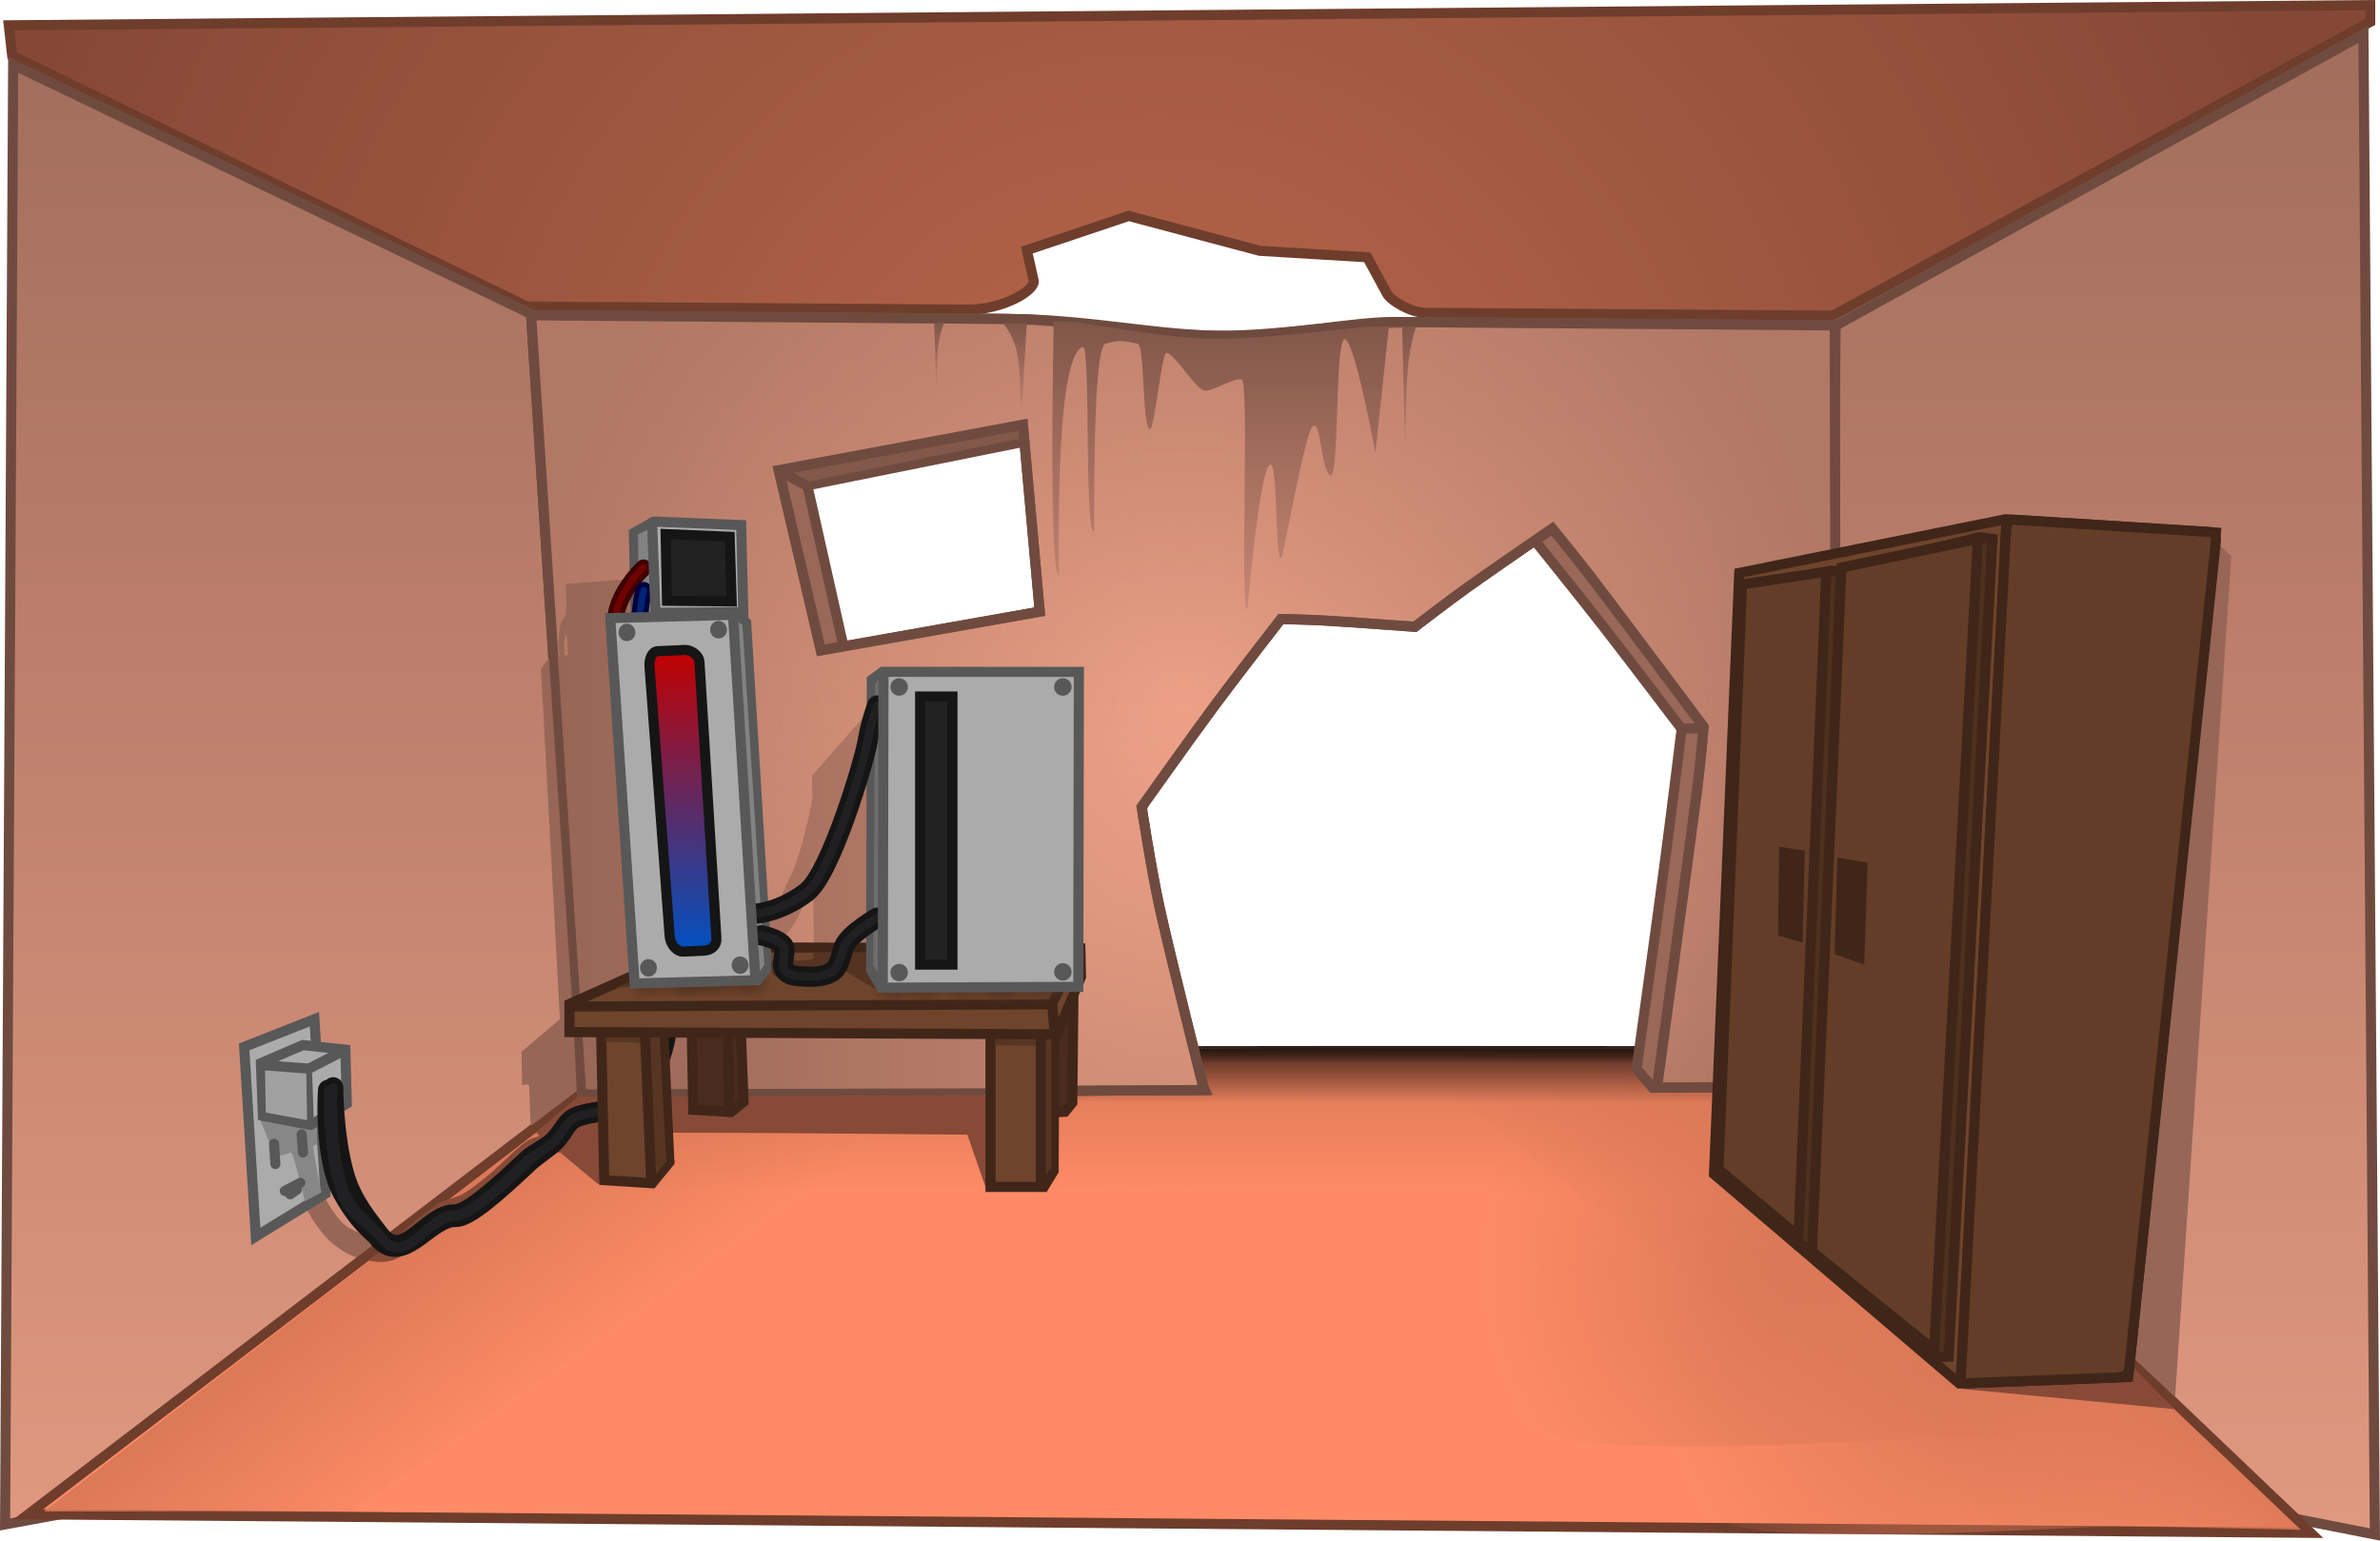 <svg version="1.1" xmlns="http://www.w3.org/2000/svg" xmlns:xlink="http://www.w3.org/1999/xlink" width="706.524" height="457.441" viewBox="0,0,706.524,457.441"><defs><radialGradient cx="230.1" cy="92.7" r="355.5" gradientUnits="userSpaceOnUse" id="color-1"><stop offset="0" stop-color="#ba674b"/><stop offset="1" stop-color="#864836"/></radialGradient><linearGradient x1="491.2" y1="-43.6" x2="491.2" y2="389.8" gradientUnits="userSpaceOnUse" id="color-2"><stop offset="0" stop-color="#a36e5d"/><stop offset="1" stop-color="#e09880"/></linearGradient><linearGradient x1="-9.8" y1="-43.6" x2="-9.8" y2="389.8" gradientUnits="userSpaceOnUse" id="color-3"><stop offset="0" stop-color="#a36e5d"/><stop offset="1" stop-color="#e09880"/></linearGradient><radialGradient cx="418.583" cy="313.436" r="93.833" gradientUnits="userSpaceOnUse" id="color-4"><stop offset="0" stop-color="#da7857"/><stop offset="1" stop-color="#da7857" stop-opacity="0"/></radialGradient><radialGradient cx="471.25" cy="339.603" r="93.833" gradientUnits="userSpaceOnUse" id="color-5"><stop offset="0" stop-color="#da7857"/><stop offset="1" stop-color="#da7857" stop-opacity="0"/></radialGradient><linearGradient x1="0.978" y1="306.942" x2="40.522" y2="359.158" gradientUnits="userSpaceOnUse" id="color-6"><stop offset="0" stop-color="#da7857"/><stop offset="1" stop-color="#da7857" stop-opacity="0"/></linearGradient><linearGradient x1="476.022" y1="306.942" x2="436.478" y2="359.158" gradientUnits="userSpaceOnUse" id="color-7"><stop offset="0" stop-color="#da7857"/><stop offset="1" stop-color="#da7857" stop-opacity="0"/></linearGradient><linearGradient x1="246.85" y1="250.479" x2="246.85" y2="291.8" gradientUnits="userSpaceOnUse" id="color-8"><stop offset="0" stop-color="#da7857"/><stop offset="1" stop-color="#da7857" stop-opacity="0"/></linearGradient><linearGradient x1="246.85" y1="250.479" x2="246.85" y2="264.8" gradientUnits="userSpaceOnUse" id="color-9"><stop offset="0" stop-color="#5b3225"/><stop offset="1" stop-color="#5b3225" stop-opacity="0"/></linearGradient><linearGradient x1="249.017" y1="247.757" x2="249.017" y2="252.967" gradientUnits="userSpaceOnUse" id="color-10"><stop offset="0" stop-color="#1e100c"/><stop offset="1" stop-color="#1e100c" stop-opacity="0"/></linearGradient><linearGradient x1="238.85" y1="30.8" x2="238.85" y2="261.8" gradientUnits="userSpaceOnUse" id="color-11"><stop offset="0" stop-color="#da947d"/><stop offset="1" stop-color="#ffad91"/></linearGradient><radialGradient cx="239.1" cy="146.3" r="193.75" gradientUnits="userSpaceOnUse" id="color-12"><stop offset="0" stop-color="#b17865" stop-opacity="0"/><stop offset="1" stop-color="#b17865"/></radialGradient><linearGradient x1="53.266" y1="184.719" x2="186.831" y2="184.719" gradientUnits="userSpaceOnUse" id="color-13"><stop offset="0" stop-color="#976656"/><stop offset="1" stop-color="#b97d69"/></linearGradient><radialGradient cx="92.164" cy="228.221" r="5.763" gradientUnits="userSpaceOnUse" id="color-14"><stop offset="0" stop-color="#543321"/><stop offset="1" stop-color="#543321" stop-opacity="0"/></radialGradient><radialGradient cx="95.804" cy="228.221" r="5.763" gradientUnits="userSpaceOnUse" id="color-15"><stop offset="0" stop-color="#543321"/><stop offset="1" stop-color="#543321" stop-opacity="0"/></radialGradient><radialGradient cx="78.573" cy="228.079" r="5.763" gradientUnits="userSpaceOnUse" id="color-16"><stop offset="0" stop-color="#543321"/><stop offset="1" stop-color="#543321" stop-opacity="0"/></radialGradient><radialGradient cx="82.213" cy="228.079" r="5.763" gradientUnits="userSpaceOnUse" id="color-17"><stop offset="0" stop-color="#543321"/><stop offset="1" stop-color="#543321" stop-opacity="0"/></radialGradient><radialGradient cx="87.673" cy="228.079" r="5.763" gradientUnits="userSpaceOnUse" id="color-18"><stop offset="0" stop-color="#543321"/><stop offset="1" stop-color="#543321" stop-opacity="0"/></radialGradient><radialGradient cx="91.313" cy="228.079" r="5.763" gradientUnits="userSpaceOnUse" id="color-19"><stop offset="0" stop-color="#543321"/><stop offset="1" stop-color="#543321" stop-opacity="0"/></radialGradient><radialGradient cx="185.307" cy="229.793" r="5.763" gradientUnits="userSpaceOnUse" id="color-20"><stop offset="0" stop-color="#543321"/><stop offset="1" stop-color="#543321" stop-opacity="0"/></radialGradient><radialGradient cx="188.947" cy="229.793" r="5.763" gradientUnits="userSpaceOnUse" id="color-21"><stop offset="0" stop-color="#543321"/><stop offset="1" stop-color="#543321" stop-opacity="0"/></radialGradient><radialGradient cx="194.406" cy="229.793" r="5.763" gradientUnits="userSpaceOnUse" id="color-22"><stop offset="0" stop-color="#543321"/><stop offset="1" stop-color="#543321" stop-opacity="0"/></radialGradient><radialGradient cx="198.046" cy="229.793" r="5.763" gradientUnits="userSpaceOnUse" id="color-23"><stop offset="0" stop-color="#543321"/><stop offset="1" stop-color="#543321" stop-opacity="0"/></radialGradient><radialGradient cx="151.716" cy="229.65" r="5.763" gradientUnits="userSpaceOnUse" id="color-24"><stop offset="0" stop-color="#543321"/><stop offset="1" stop-color="#543321" stop-opacity="0"/></radialGradient><radialGradient cx="155.356" cy="229.65" r="5.763" gradientUnits="userSpaceOnUse" id="color-25"><stop offset="0" stop-color="#543321"/><stop offset="1" stop-color="#543321" stop-opacity="0"/></radialGradient><radialGradient cx="160.815" cy="229.65" r="5.763" gradientUnits="userSpaceOnUse" id="color-26"><stop offset="0" stop-color="#543321"/><stop offset="1" stop-color="#543321" stop-opacity="0"/></radialGradient><radialGradient cx="164.455" cy="229.65" r="5.763" gradientUnits="userSpaceOnUse" id="color-27"><stop offset="0" stop-color="#543321"/><stop offset="1" stop-color="#543321" stop-opacity="0"/></radialGradient><radialGradient cx="171.735" cy="229.65" r="5.763" gradientUnits="userSpaceOnUse" id="color-28"><stop offset="0" stop-color="#543321"/><stop offset="1" stop-color="#543321" stop-opacity="0"/></radialGradient><radialGradient cx="175.375" cy="229.65" r="5.763" gradientUnits="userSpaceOnUse" id="color-29"><stop offset="0" stop-color="#543321"/><stop offset="1" stop-color="#543321" stop-opacity="0"/></radialGradient><radialGradient cx="180.835" cy="229.65" r="5.763" gradientUnits="userSpaceOnUse" id="color-30"><stop offset="0" stop-color="#543321"/><stop offset="1" stop-color="#543321" stop-opacity="0"/></radialGradient><radialGradient cx="184.475" cy="229.65" r="5.763" gradientUnits="userSpaceOnUse" id="color-31"><stop offset="0" stop-color="#543321"/><stop offset="1" stop-color="#543321" stop-opacity="0"/></radialGradient><radialGradient cx="98.592" cy="228.079" r="5.763" gradientUnits="userSpaceOnUse" id="color-32"><stop offset="0" stop-color="#543321"/><stop offset="1" stop-color="#543321" stop-opacity="0"/></radialGradient><radialGradient cx="102.232" cy="228.079" r="5.763" gradientUnits="userSpaceOnUse" id="color-33"><stop offset="0" stop-color="#543321"/><stop offset="1" stop-color="#543321" stop-opacity="0"/></radialGradient><radialGradient cx="107.692" cy="228.079" r="5.763" gradientUnits="userSpaceOnUse" id="color-34"><stop offset="0" stop-color="#543321"/><stop offset="1" stop-color="#543321" stop-opacity="0"/></radialGradient><radialGradient cx="111.332" cy="228.079" r="5.763" gradientUnits="userSpaceOnUse" id="color-35"><stop offset="0" stop-color="#543321"/><stop offset="1" stop-color="#543321" stop-opacity="0"/></radialGradient><linearGradient x1="250.044" y1="32.6" x2="250.044" y2="118.195" gradientUnits="userSpaceOnUse" id="color-36"><stop offset="0" stop-color="#805649"/><stop offset="1" stop-color="#c88672"/></linearGradient><linearGradient x1="306" y1="34.1" x2="306" y2="76.6" gradientUnits="userSpaceOnUse" id="color-37"><stop offset="0" stop-color="#805649"/><stop offset="1" stop-color="#c88672"/></linearGradient><linearGradient x1="189" y1="33.1" x2="189" y2="63.656" gradientUnits="userSpaceOnUse" id="color-38"><stop offset="0" stop-color="#805649"/><stop offset="1" stop-color="#c88672"/></linearGradient><linearGradient x1="166.5" y1="33.1" x2="166.5" y2="55.892" gradientUnits="userSpaceOnUse" id="color-39"><stop offset="0" stop-color="#805649"/><stop offset="1" stop-color="#c88672"/></linearGradient><linearGradient x1="90.426" y1="130.167" x2="90.426" y2="219.749" gradientUnits="userSpaceOnUse" id="color-40"><stop offset="0" stop-color="#c30000"/><stop offset="1" stop-color="#0051c2"/></linearGradient></defs><g transform="translate(112.31,62.813)"><g data-paper-data="{&quot;isPaintingLayer&quot;:true}" fill-rule="nonzero" stroke-linejoin="miter" stroke-miterlimit="10" stroke-dasharray="" stroke-dashoffset="0" style="mix-blend-mode: normal"><path d="M-108.7,-46.3l-1,-9l701,-6v5l-159.486,87.212c0,0 -103.938,-0.724 -120.828,-0.842c-4.481,-0.031 -10.407,-3.565 -11.6,-5.764c-1.636,-3.015 -5.817,-10.723 -5.817,-10.723l-31.9,-1.926l-38.915,-10.35l-30.248,10.15c0,0 1.354,6.036 2.025,9.024c0.662,2.95 -9.319,8.712 -19.514,8.641c-25.165,-0.175 -130.922,-0.913 -130.922,-0.913z" fill="url(#color-1)" stroke="#6f3d2c" stroke-width="3" stroke-linecap="butt"/><path d="M390.2,352.8l42.5,-319l156.6,-86.4l3.4,445.4z" data-paper-data="{&quot;index&quot;:null}" fill="url(#color-2)" stroke="#6f4b3f" stroke-width="3" stroke-linecap="butt"/><path d="M-110.8,389.8l2.4,-433.4l155.6,74.9l44,321.5z" fill="url(#color-3)" stroke="#6f4b3f" stroke-width="3" stroke-linecap="butt"/><path d="M-4.9,310.65c0,0 -2.385,0.631 -7.87,-3.604c-5.111,-3.946 -8.38,-10.646 -8.38,-10.646l5.5,-3.25c0,0 3.227,6.415 7.048,8.726c4.899,2.477 9.202,3.524 9.202,3.524z" fill="#976656" stroke="none" stroke-width="0" stroke-linecap="butt"/><g><path d="M-36.37,304.306l-3.458,-56.287l20.856,-8.214l3.277,51.814z" fill="#ababab" stroke="#585859" stroke-width="3" stroke-linecap="butt"/><path d="M-30.65,280.525l-5,-12.25l17.5,-7v15c0,0 0.646,0.498 -1.133,1.18c-0.375,0.144 2.377,13.776 2.377,13.776l-4.92,2.634c0,0 -3.39,-14.769 -4.171,-14.47c-2.57,0.985 -4.653,1.129 -4.653,1.129z" fill="#878788" stroke="none" stroke-width="0" stroke-linecap="butt"/><g fill="none" stroke="#585859" stroke-width="3" stroke-linecap="round"><path d="M-30.561,282.79l-0.4,-6"/><path d="M-22.361,279.39l-0.4,-5.4"/><g><path d="M-27.761,290.79l4.6,-2.4"/><path d="M-26.161,291.79l2,-1.4"/></g></g><path d="M-34.256,268.507l-0.599,-15.654l12.434,-5.369l12.63,1.362l0.434,15.994l-10.751,6.362z" fill="#ababab" stroke="#585859" stroke-width="3" stroke-linecap="butt"/><path d="M-20.618,270.804l-0.572,-16.01l10.273,-5.316" fill="none" stroke="#585859" stroke-width="3" stroke-linecap="round"/><path d="M-33.4,267.525l-0.25,-13.25l12.25,1.25l0.25,14.25z" fill="#a1a1a1" stroke="none" stroke-width="0" stroke-linecap="butt"/><path d="M-34.004,253.456l13.021,0.994" fill="none" stroke="#585859" stroke-width="3" stroke-linecap="round"/></g><path d="M-103.9,386.8l167,-127.5c0,0 95.684,-7.717 181.792,-9.091c53.313,-0.85 101.414,0.931 125.507,0.833c27.659,-0.112 62.201,6.758 62.201,6.758l141,134.5z" fill="#ff8b66" stroke="#6f3d2c" stroke-width="3" stroke-linecap="butt"/><path d="M324.75,313.436c0,-28.792 16.102,-49.41 30.414,-62.05c3.928,-3.469 35.252,2.383 35.252,2.383l74.36,61.563l49.832,45.724c0,0 -85.174,5.546 -123.359,5.546c-51.823,0 -66.5,-1.344 -66.5,-53.167z" fill="url(#color-4)" stroke="none" stroke-width="0" stroke-linecap="butt"/><path d="M377.417,339.603c0,-51.823 52.167,-77.167 52.167,-77.167l87.86,79.063l49.832,45.724c0,0 -85.174,5.546 -123.359,5.546c-51.823,0 -66.5,-1.344 -66.5,-53.167z" fill="url(#color-5)" stroke="none" stroke-width="0" stroke-linecap="butt"/><path d="M-8.184,386.131l-91.043,-0.217l158.412,-121.946l93.543,10.217z" fill="url(#color-6)" stroke="none" stroke-width="0" stroke-linecap="butt"/><path d="M316.772,260.685l116.043,-0.717l137.912,131.446l-88.543,-1.783z" data-paper-data="{&quot;index&quot;:null}" fill="url(#color-7)" stroke="none" stroke-width="0" stroke-linecap="butt"/><path d="M28.1,289.3l35,-29.5c0,0 95.684,-7.717 181.792,-9.091c53.313,-0.85 101.414,0.931 125.507,0.833c27.659,-0.112 62.201,6.758 62.201,6.758l33,33.5z" fill="url(#color-8)" stroke="#6f3d2c" stroke-width="0" stroke-linecap="butt"/><path d="M64.6,263.434l-1.5,-9.724c0,0 94.684,-4.675 180.792,-5.151c53.313,-0.295 105.748,-0.011 129.841,-0.045c27.659,-0.039 54.867,4.675 54.867,4.675l10,12.111z" fill="url(#color-9)" stroke="#6f3d2c" stroke-width="0" stroke-linecap="butt"/><path d="M79.933,252.504l-3.833,-4.08c0,0 81.684,-0.449 167.792,-0.619c53.313,-0.105 105.748,-0.004 129.841,-0.016c27.659,-0.014 48.201,5.178 48.201,5.178z" fill="url(#color-10)" stroke="#6f3d2c" stroke-width="0" stroke-linecap="butt"/><path d="M60.6,261.8l-15,-231c0,0 89.294,0.692 143.386,1.112c15.745,0.122 37.107,4.784 60.016,4.961c19.637,0.152 40.278,-4.184 60.989,-4.023c63.317,0.491 122.61,0.95 122.61,0.95l-2,226l-52.351,0.287l-4.734,-5.493c0,0 6.042,-43.683 8.465,-61.959c1.923,-14.504 4.923,-39.02 4.923,-39.02c0,0 -15.805,-20.845 -23.361,-30.539c-6.977,-8.95 -20.377,-25.569 -20.377,-25.569c0,0 -20.827,4.933 -27.13,9.553c-5.217,3.824 -18.892,7.504 -25.381,7.129c-6.76,-0.391 -22.452,6.803 -22.452,6.803c0,0 -18.054,10.006 -24.362,18.518c-7.321,9.88 -16.978,37.273 -16.978,37.273c0,0 -3.767,21.856 -1.278,33.167c3.391,15.413 19.767,50.874 19.767,50.874zM138.35,130.3l58,-11.5l-3.714,-50.643l-65.286,13.143z" fill="#9a6858" stroke="#6f4b3f" stroke-width="3" stroke-linecap="butt"/><path d="M126.493,80.425l-6.429,-3.571l70.714,-12.714l1.286,3z" fill="#81584a" stroke="none" stroke-width="0" stroke-linecap="butt"/><path d="M60.35,261.8l-15,-231c0,0 74.876,0.58 140.14,1.086c22.233,0.172 43.85,5.836 60.512,5.965c19.315,0.15 41.72,-5.157 67.011,-4.961c57.665,0.447 119.337,0.91 119.337,0.91l0.5,226l-53.251,0.287c0,0 9.577,-70.334 11.925,-88.482c1.014,-7.84 1.929,-18.59 1.929,-18.59c0,0 -24.265,-32.464 -32.527,-43.293c-4.961,-6.504 -12.412,-15.614 -12.412,-15.614c0,0 -18.005,12.348 -25.35,17.604c-5.957,4.263 -15.434,11.581 -15.434,11.581c0,0 -19.512,-1.436 -26.857,-1.861c-4.805,-0.278 -12.924,-0.439 -12.924,-0.439c0,0 -13.323,17.131 -19.892,25.996c-7.16,9.663 -21.448,29.796 -21.448,29.796c0,0 2.82,18.499 5.338,29.946c3.385,15.385 13.151,54.095 13.151,54.095zM131.35,130.3l65,-11.5l-5,-55.5l-72.5,13.5z" fill="url(#color-11)" stroke="#6f4b3f" stroke-width="3" stroke-linecap="butt"/><path d="M60.35,261.8l-15,-231c0,0 70.793,0.549 141.64,1.098c25.036,0.194 43.079,4.888 65.007,5.058c16.322,0.127 37.918,-4.26 49.501,-4.171c50.873,0.394 130.851,1.014 130.851,1.014l0.5,226l-53.251,0.287c0,0 9.577,-70.334 11.925,-88.482c1.014,-7.84 1.929,-18.59 1.929,-18.59c0,0 -24.265,-32.464 -32.527,-43.293c-4.961,-6.504 -12.412,-15.614 -12.412,-15.614c0,0 -18.005,12.348 -25.35,17.604c-5.957,4.263 -15.434,11.581 -15.434,11.581c0,0 -19.512,-1.436 -26.857,-1.861c-4.805,-0.278 -12.924,-0.439 -12.924,-0.439c0,0 -13.323,17.131 -19.892,25.996c-7.16,9.663 -21.448,29.796 -21.448,29.796c0,0 2.82,18.499 5.338,29.946c3.385,15.385 13.151,54.095 13.151,54.095zM131.35,130.3l65,-11.5l-5,-55.5l-72.5,13.5z" fill="url(#color-12)" stroke="#6f4b3f" stroke-width="3" stroke-linecap="butt"/><path d="M119.45,77.35l7.25,3.75" fill="none" stroke="#6f4b3f" stroke-width="3" stroke-linecap="round"/><path d="M387.12,153.56l5.8,-0.2" fill="none" stroke="#6f4b3f" stroke-width="3" stroke-linecap="round"/><path d="M65.164,288.712c0,0 -7.81,-6.532 -11.117,-9.298c-0.073,-0.061 -3.212,-0.167 -5.867,1.704c-4.951,3.489 -11.931,10.756 -20.363,16.208c-2.594,1.677 -6.143,1.861 -8.528,3.486c-9.366,6.381 -10.653,8.382 -10.843,8.223c-0.078,-0.065 -2.362,2.081 -5.433,2.657c-2.378,0.446 -5.728,-0.15 -5.728,-0.15c0,0 4.149,-3.606 5.693,-4.959c3.575,-3.133 8.025,-7.395 14.461,-11.784c2.452,-1.672 5.77,-1.862 8.335,-3.515c7.623,-4.913 13.159,-11.355 17.321,-14.6c2.386,-1.861 4.996,-2.081 4.803,-2.243c-0.933,-0.781 -1.068,-1.061 -1.068,-1.061l12.5,-10.5l122.508,-0.583l-1.134,28.66l-5.847,-16.867c0,0 -99.908,-0.99 -99.016,-0.393c4.432,2.963 12.489,8.35 12.489,8.35z" fill="#874a37" stroke="none" stroke-width="0" stroke-linecap="butt"/><g fill="none" stroke="#151516" stroke-width="6" stroke-linecap="round"><path d="M93.1,224.025c0,0 -2.829,19.028 -9.378,31.181c-3.21,5.956 -9.913,10.561 -12.33,11.059c-6.332,1.303 -12.342,1.44 -14.634,3.948c-1.789,1.958 -2.597,3.848 -4.884,6.047c-1.799,1.729 -5.652,3.495 -7.505,5.237c-8.985,8.448 -17.811,16.419 -21.75,16.274c-7.872,-0.29 -15.213,15.721 -22.518,5.874c-2.673,-3.604 -7.917,-9.547 -10.226,-17.682c-3.341,-11.77 -3.275,-25.939 -3.275,-25.939"/><path d="M93.1,224.025c0,0 -2.829,19.028 -9.378,31.181c-3.21,5.956 -9.913,10.561 -12.33,11.059c-6.332,1.303 -12.342,1.44 -14.634,3.948c-1.789,1.958 -2.347,3.848 -4.634,6.047c-1.799,1.729 -5.652,4.245 -7.505,5.987c-8.985,8.448 -17.811,16.419 -21.75,16.274c-7.872,-0.29 -15.963,15.471 -23.268,5.624c-0.186,-0.251 -2.869,-2.441 -5.321,-5.488c-2.823,-3.508 -5.504,-8.069 -6.406,-10.766c-4.027,-12.044 -2.774,-27.117 -2.774,-27.117"/></g><g fill="none" stroke="#202022" stroke-width="2.5" stroke-linecap="round"><path d="M93.1,224.025c0,0 -2.829,19.028 -9.378,31.181c-3.21,5.956 -9.913,10.561 -12.33,11.059c-6.332,1.303 -12.342,1.44 -14.634,3.948c-1.789,1.958 -2.597,3.848 -4.884,6.047c-1.799,1.729 -5.652,3.495 -7.505,5.237c-8.985,8.448 -17.811,16.419 -21.75,16.274c-7.872,-0.29 -14.463,16.221 -21.768,6.374c-2.283,-3.077 -8.957,-7.378 -11.147,-14.278c-4.086,-12.877 -3.104,-29.842 -3.104,-29.842"/><path d="M93.1,224.025c0,0 -2.829,19.028 -9.378,31.181c-3.21,5.956 -9.913,10.561 -12.33,11.059c-6.332,1.303 -12.342,1.44 -14.634,3.948c-1.789,1.958 -2.347,3.848 -4.634,6.047c-1.799,1.729 -5.652,4.245 -7.505,5.987c-8.985,8.448 -17.811,16.419 -21.75,16.274c-7.872,-0.29 -14.963,15.971 -22.268,6.124c-2.145,-2.891 -9.299,-6.352 -11.563,-12.723c-4.64,-13.061 -3.938,-31.147 -3.938,-31.147"/></g><path d="M61.664,260.633l-8.399,-128.646l3.08,-0.307l-0.437,-6.521c0,0 -0.677,1.086 -0.722,2.651c-0.054,1.888 0.176,4.398 -0.019,5.547c-0.276,1.632 -1.369,-0.635 -1.416,-1.406c-0.047,-0.765 -0.321,-2.414 -0.272,-4.473c0.034,-1.436 0.311,-3.072 0.571,-4.747c0.169,-1.092 1.485,-2.201 1.59,-3.282c0.455,-4.696 -0.089,-8.867 -0.089,-8.867l22.816,-1.778l1.302,17.018l5.499,100.284l44.243,-0.589c0,0 -0.266,-16.954 -0.442,-32.619c-0.009,-0.767 -0.653,8.692 -3.806,15.413c-0.467,0.996 -2.663,5.667 -5.518,7.523c-3.979,2.586 -9.004,2.296 -10.331,1.953c-3.055,-0.791 0.065,-2.943 0.054,-3.894c-0.002,-0.188 3.947,-1.219 7.185,-5.074c2.497,-2.972 4.266,-8.636 5.36,-10.608c3.733,-6.732 6.928,-23.514 6.924,-23.815c-0.038,-3.367 -0.078,-6.908 -0.078,-6.908l17.033,-19.406l41.038,-0.45l-1.167,112.667z" fill="url(#color-13)" stroke="none" stroke-width="0" stroke-linecap="butt"/><path d="M45.25,271.475c0,0 -0.346,-7.611 -0.483,-11.822c-0.032,-0.995 -2.087,-0.104 -2.087,-0.104l-0.18,-10.074l11.406,-9.682l-5.628,-104.138l2.362,-2.947l7.027,103.767l1.25,24.667z" fill="#976656" stroke="none" stroke-width="0" stroke-linecap="butt"/><path d="M88.1,228.275c0,0 -1.501,13.195 -2.641,18.415c-1.011,4.625 -3.859,11.335 -3.859,11.335" fill="none" stroke="#151516" stroke-width="5" stroke-linecap="round"/><g><path d="M191.567,267.933l0.5,-41.155h14.333l-0.389,37.822l-2.175,2.685z" fill="#492c1d" stroke="#3f2619" stroke-width="3" stroke-linecap="butt"/><path d="M93.498,266.712l-0.5,-25.833l14.5,-0.333l0.923,23.79l-3.756,3.043z" fill="#492c1d" stroke="#3f2619" stroke-width="3" stroke-linecap="butt"/><path d="M67.067,287.6l-1,-47.667l18.333,-1l2,43.333l-5.118,6.239z" fill="#6f442c" stroke="#3f2619" stroke-width="3" stroke-linecap="butt"/><path d="M181.733,289.6v-54.333h19l-0.281,49.588l-2.885,4.745z" fill="#6f442c" stroke="#3f2619" stroke-width="3" stroke-linecap="butt"/><path d="M197.331,287.045v-39.333l-14.167,-0.167l-0.13,-3.882l14.296,-0.618h2.5v40.833z" fill="#583523" stroke="none" stroke-width="0" stroke-linecap="butt"/><path d="M81.498,286.879c0,0 -2.004,-32.807 -2.402,-39.339c-0.071,-1.155 -11.525,-0.968 -11.525,-0.968l-0.361,-4.463l11.622,1.103l4.5,-1l2.167,39.833z" fill="#583523" stroke="none" stroke-width="0" stroke-linecap="butt"/><path d="M56.733,235.283l37.667,-16.833l114,0.333l0.198,8.459l-7.198,17.041l-144.668,-0.66z" fill="#6f442c" stroke="#3f2619" stroke-width="3" stroke-linecap="butt"/><path d="M57.733,236.033l142.333,-0.667l0.667,8.333" fill="none" stroke="#3f2619" stroke-width="3" stroke-linecap="round"/><path d="M207.733,219.7l-8,16" fill="none" stroke="#3f2619" stroke-width="3" stroke-linecap="round"/><path d="M81.013,287.9l-1.833,-43.333" fill="none" stroke="#3f2619" stroke-width="3" stroke-linecap="round"/><path d="M196.68,244.233v44" fill="none" stroke="#3f2619" stroke-width="3" stroke-linecap="round"/><path d="M103.831,244.545l0.333,20.667" fill="none" stroke="#3f2619" stroke-width="3" stroke-linecap="round"/></g><g stroke="none" stroke-width="0" stroke-linecap="butt"><path d="M86.401,228.221c0,-1.098 11.526,-2.084 11.526,0c0,3.183 -2.58,5.763 -5.763,5.763c-3.183,0 -5.763,-2.58 -5.763,-5.763z" fill="url(#color-14)"/><path d="M90.04,228.221c0,-1.098 11.526,-2.084 11.526,0c0,3.183 -2.58,5.763 -5.763,5.763c-3.183,0 -5.763,-2.58 -5.763,-5.763z" fill="url(#color-15)"/></g><g stroke="none" stroke-width="0" stroke-linecap="butt"><g><path d="M72.81,228.079c0,-1.098 11.526,-2.084 11.526,0c0,3.183 -2.58,5.763 -5.763,5.763c-3.183,0 -5.763,-2.58 -5.763,-5.763z" fill="url(#color-16)"/><path d="M76.45,228.079c0,-1.098 11.526,-2.084 11.526,0c0,3.183 -2.58,5.763 -5.763,5.763c-3.183,0 -5.763,-2.58 -5.763,-5.763z" fill="url(#color-17)"/></g><g><path d="M81.909,228.079c0,-1.098 11.526,-2.084 11.526,0c0,3.183 -2.58,5.763 -5.763,5.763c-3.183,0 -5.763,-2.58 -5.763,-5.763z" fill="url(#color-18)"/><path d="M85.549,228.079c0,-1.098 11.526,-2.084 11.526,0c0,3.183 -2.58,5.763 -5.763,5.763c-3.183,0 -5.763,-2.58 -5.763,-5.763z" fill="url(#color-19)"/></g></g><g stroke="none" stroke-width="0" stroke-linecap="butt"><g><path d="M179.543,229.793c0,-1.098 11.526,-2.084 11.526,0c0,3.183 -2.58,5.763 -5.763,5.763c-3.183,0 -5.763,-2.58 -5.763,-5.763z" fill="url(#color-20)"/><path d="M183.183,229.793c0,-1.098 11.526,-2.084 11.526,0c0,3.183 -2.58,5.763 -5.763,5.763c-3.183,0 -5.763,-2.58 -5.763,-5.763z" fill="url(#color-21)"/></g><g><path d="M188.643,229.793c0,-1.098 11.526,-2.084 11.526,0c0,3.183 -2.58,5.763 -5.763,5.763c-3.183,0 -5.763,-2.58 -5.763,-5.763z" fill="url(#color-22)"/><path d="M192.283,229.793c0,-1.098 11.526,-2.084 11.526,0c0,3.183 -2.58,5.763 -5.763,5.763c-3.183,0 -5.763,-2.58 -5.763,-5.763z" fill="url(#color-23)"/></g></g><g stroke="none" stroke-width="0" stroke-linecap="butt"><g><g><path d="M145.952,229.65c0,-1.098 11.526,-2.084 11.526,0c0,3.183 -2.58,5.763 -5.763,5.763c-3.183,0 -5.763,-2.58 -5.763,-5.763z" fill="url(#color-24)"/><path d="M149.592,229.65c0,-1.098 11.526,-2.084 11.526,0c0,3.183 -2.58,5.763 -5.763,5.763c-3.183,0 -5.763,-2.58 -5.763,-5.763z" fill="url(#color-25)"/></g><g><path d="M155.052,229.65c0,-1.098 11.526,-2.084 11.526,0c0,3.183 -2.58,5.763 -5.763,5.763c-3.183,0 -5.763,-2.58 -5.763,-5.763z" fill="url(#color-26)"/><path d="M158.692,229.65c0,-1.098 11.526,-2.084 11.526,0c0,3.183 -2.58,5.763 -5.763,5.763c-3.183,0 -5.763,-2.58 -5.763,-5.763z" fill="url(#color-27)"/></g></g><g><g><path d="M165.972,229.65c0,-1.098 11.526,-2.084 11.526,0c0,3.183 -2.58,5.763 -5.763,5.763c-3.183,0 -5.763,-2.58 -5.763,-5.763z" fill="url(#color-28)"/><path d="M169.612,229.65c0,-1.098 11.526,-2.084 11.526,0c0,3.183 -2.58,5.763 -5.763,5.763c-3.183,0 -5.763,-2.58 -5.763,-5.763z" fill="url(#color-29)"/></g><g><path d="M175.072,229.65c0,-1.098 11.526,-2.084 11.526,0c0,3.183 -2.58,5.763 -5.763,5.763c-3.183,0 -5.763,-2.58 -5.763,-5.763z" fill="url(#color-30)"/><path d="M178.712,229.65c0,-1.098 11.526,-2.084 11.526,0c0,3.183 -2.58,5.763 -5.763,5.763c-3.183,0 -5.763,-2.58 -5.763,-5.763z" fill="url(#color-31)"/></g></g></g><g stroke="none" stroke-width="0" stroke-linecap="butt"><path d="M92.829,228.079c0,-1.098 11.526,-2.084 11.526,0c0,3.183 -2.58,5.763 -5.763,5.763c-3.183,0 -5.763,-2.58 -5.763,-5.763z" fill="url(#color-32)"/><path d="M96.469,228.079c0,-1.098 11.526,-2.084 11.526,0c0,3.183 -2.58,5.763 -5.763,5.763c-3.183,0 -5.763,-2.58 -5.763,-5.763z" fill="url(#color-33)"/></g><g stroke="none" stroke-width="0" stroke-linecap="butt"><path d="M101.929,228.079c0,-1.098 11.526,-2.084 11.526,0c0,3.183 -2.58,5.763 -5.763,5.763c-3.183,0 -5.763,-2.58 -5.763,-5.763z" fill="url(#color-34)"/><path d="M105.569,228.079c0,-1.098 11.526,-2.084 11.526,0c0,3.183 -2.58,5.763 -5.763,5.763c-3.183,0 -5.763,-2.58 -5.763,-5.763z" fill="url(#color-35)"/></g><path d="M82.095,119.137l-5.694,0.893l-0.538,-24.646l6.023,-3.328l25.83,1.042l0.625,25.83z" fill="#ababab" stroke="#585859" stroke-width="3" stroke-linecap="butt"/><path d="M77.303,119.762l-0.208,-23.956l3.958,-1.875l1.666,24.997z" fill="#828282" stroke="none" stroke-width="0" stroke-linecap="butt"/><g fill="none" stroke-linecap="round"><path d="M70.717,131.3c0,0 -1.084,-8.846 0.295,-13.53c1.952,-6.628 7.705,-11.97 7.705,-11.97" stroke="#3e0000" stroke-width="5"/><path d="M70.883,131.3c0,0 -1.251,-9.013 0.129,-13.697c1.952,-6.628 7.705,-11.97 7.705,-11.97" stroke="#700000" stroke-width="2"/><path d="M81.813,139.233c0,0 -3.266,-7.789 -3.948,-12.579c-0.966,-6.777 0.909,-14.178 0.909,-14.178" stroke="#04003d" stroke-width="5"/><path d="M81.813,139.233c0,0 -3.266,-7.789 -3.948,-12.579c-0.966,-6.777 0.909,-14.178 0.909,-14.178" stroke="#002574" stroke-width="2"/></g><path d="M82.303,119.554l-1.042,-27.289" fill="none" stroke="#585859" stroke-width="3" stroke-linecap="round"/><path d="M70.592,230.458l15.25,-6.75c0,0 27.425,-3.967 28.904,-2.981c1.222,0.814 -20.654,8.481 -20.654,8.481z" fill="#543321" stroke="none" stroke-width="0" stroke-linecap="butt"/><path d="M76.092,229.208l-7.25,-108.5l37.75,-1l2.594,2.347l6.209,102.581l-2.802,3.572z" fill="#ababab" stroke="#585859" stroke-width="3" stroke-linecap="butt"/><path d="M112.592,226.458l-7,-105.25l2.5,1.5l6.5,101z" fill="#828282" stroke="none" stroke-width="0" stroke-linecap="butt"/><path d="M148.592,231.458c0,0 -6.986,-4.12 -10.326,-6.09c-0.399,-0.235 -7.799,0.489 -11.154,-0.046c-1.303,-0.208 -6.058,3.124 -6.823,2.683c-0.531,-0.306 -3.776,-1.125 -3.512,-2.394c0.127,-0.613 -0.279,-1.83 -0.143,-2.505c0.232,-1.151 1.086,-1.678 1.935,-1.856c1.103,-0.231 3.535,1.548 3.467,1.508c-0.577,-0.34 2.589,-0.411 5.561,-0.489c2.661,-0.07 1.495,-2.311 1.495,-2.311h41.5v9z" fill="#543321" stroke="none" stroke-width="0" stroke-linecap="butt"/><path d="M149.283,230.435l-2.992,-5.209l0.213,-86.215l3.199,-2.346l58.259,0.018l-0.174,93.516z" data-paper-data="{&quot;index&quot;:null}" fill="#ababab" stroke="#585859" stroke-width="3" stroke-linecap="butt"/><path d="M470.067,349.567l34.333,-23.333l28.667,29.333z" fill="#874a37" stroke="none" stroke-width="0" stroke-linecap="butt"/><path d="M146.92,223.724l0.592,-83.522l2.462,-2.292l-0.483,90.021z" data-paper-data="{&quot;index&quot;:null}" fill="#6d6d6d" stroke="none" stroke-width="0" stroke-linecap="butt"/><path d="M514.733,334.567l30.333,-237l5,4.667l-16.667,249.667z" fill="#976656" stroke="none" stroke-width="0" stroke-linecap="butt"/><path d="M396.5,285.8l7.5,-178.5l79.051,-15.943l62.449,3.943l-26.02,250.747l-50.147,1.92z" fill="#6f442c" stroke="#3f2619" stroke-width="3" stroke-linecap="butt"/><path d="M483.333,92.033l-13.333,254.667" fill="none" stroke="#3f2619" stroke-width="3" stroke-linecap="round"/><path d="M429.917,309.45l8.75,-203.75l36.55,-9.004l3.95,0.504l-13,242.833l-3.33,-0.008z" fill="#4e301f" stroke="#3f2619" stroke-width="3" stroke-linecap="butt"/><path d="M402.167,283.033l7,-172.333l21.978,-4.027l3.022,0.124l-8.019,200.641l-4.793,-0.44z" fill="#4e301f" stroke="#3f2619" stroke-width="3" stroke-linecap="butt"/><path d="M425.583,308.783l8.75,-203.083l40.5,-8.5l-13,240.833z" fill="#643d28" stroke="#3f2619" stroke-width="3" stroke-linecap="butt"/><path d="M397.833,284.367l7,-173.667l25,-3.75l-8.25,197.333z" fill="#643d28" stroke="#3f2619" stroke-width="3" stroke-linecap="butt"/><path d="M421.911,191.063l-0.558,23.998l-4.336,-1.224l0.322,-23.511z" data-paper-data="{&quot;index&quot;:null}" fill="#3f2619" stroke="#3f2619" stroke-width="3" stroke-linecap="butt"/><path d="M433.833,219.431l0.75,-25.833l6,1l-0.917,26.917z" fill="#3f2619" stroke="#3f2619" stroke-width="3" stroke-linecap="butt"/><path d="M202,108.1c-3.097,-1.265 -1.5,-75.5 -1.5,-75.5c0,0 3.704,-0.147 7.24,0.374c9.728,1.435 28.037,4.65 39.78,4.827c12.291,0.185 33.056,-2.311 44.304,-3.447c4.388,-0.443 8.176,-0.255 8.176,-0.255l-4,37.5c0,0 -6.592,-35.614 -9.34,-33.599c-2.659,1.949 -1.432,41.551 -4.021,40.308c-2.971,-1.427 -2.655,-17.163 -5.345,-14.41c-2.406,2.463 -8.69,39.136 -9.299,39.141c-1.985,0.015 -0.754,-31.053 -3.558,-27.664c-3.204,3.873 -6.345,42.877 -6.479,42.819c-2.323,-0.995 0.774,-67.449 -1.692,-68.337c-2.081,-0.749 -9.165,4.002 -11.235,3.259c-2.911,-1.044 -8.258,-10.456 -10.986,-11.188c-1.558,-0.418 -3.575,23.134 -5.04,22.654c-2.272,-0.744 -1.463,-24.861 -3.542,-25.321c-5.171,-1.145 -6.185,-0.947 -9.562,-0.016c-4.117,1.135 -3.193,55.822 -3.422,55.831c-3.045,0.114 -0.867,-55.887 -3.385,-54.922c-8.808,3.373 -6.787,68.072 -7.095,67.946z" fill="url(#color-36)" stroke="none" stroke-width="0" stroke-linecap="butt"/><path d="M303.917,34.1h4.167c0,0 -1.749,5.085 -2.376,11.534c-0.857,8.813 -0.684,27.808 -0.862,23.392c-0.251,-6.222 -0.928,-34.926 -0.928,-34.926z" fill="url(#color-37)" stroke="none" stroke-width="0" stroke-linecap="butt"/><path d="M190.94,58.211c-0.3,3.175 -0.008,-10.482 -1.449,-16.818c-1.054,-4.637 -3.992,-8.293 -3.992,-8.293h7c0,0 -1.138,20.637 -1.56,25.111z" data-paper-data="{&quot;index&quot;:null}" fill="url(#color-38)" stroke="none" stroke-width="0" stroke-linecap="butt"/><path d="M165,33.1h3c0,0 -1.259,2.727 -1.711,6.186c-0.617,4.726 -0.492,14.913 -0.621,12.545c-0.181,-3.337 -0.668,-18.731 -0.668,-18.731z" data-paper-data="{&quot;index&quot;:null}" fill="url(#color-39)" stroke="none" stroke-width="0" stroke-linecap="butt"/><path d="M485.135,91.488c5.409,0.342 46.622,2.902 58.045,3.623c1.894,0.12 2.52,0.808 2.272,3.197c-3.089,29.766 -24.27,231.338 -25.714,245.259c-0.156,1.503 -1.407,2.523 -3.353,2.598c-9.9,0.379 -40.409,1.547 -44.998,1.723c-1.135,0.043 -1.671,-0.847 -1.594,-2.283c0.739,-13.831 11.82,-221.107 13.403,-250.734c0.122,-2.286 0.767,-3.457 1.939,-3.383z" fill="#643d28" stroke="#3f2619" stroke-width="3" stroke-linecap="butt"/><path d="M160.839,223.59v-79.6h9.6v79.6z" fill="#222222" stroke="#151516" stroke-width="3" stroke-linecap="butt"/><path d="M86.467,214.942c-1.256,-16.816 -5.297,-70.926 -5.961,-79.818c-0.181,-2.422 0.815,-4.518 2.396,-4.589c2.634,-0.118 6.466,-0.289 8.184,-0.365c1.668,-0.074 4.124,1.506 4.25,3.576c0.527,8.602 4.108,67.082 5.024,82.035c0.136,2.216 -1.546,3.562 -3.652,3.664c-2.263,0.11 -4.926,0.239 -6.234,0.303c-1.515,0.074 -3.772,-1.664 -4.007,-4.805z" fill="url(#color-40)" stroke="#151516" stroke-width="3" stroke-linecap="butt"/><path d="M85.695,115.56l-0.4,-19.8l19,0.8l0.6,19.2z" fill="#222222" stroke="#151516" stroke-width="3" stroke-linecap="butt"/><path d="M152.009,225.96c0,-1.436 1.164,-2.6 2.6,-2.6c1.436,0 2.6,1.164 2.6,2.6c0,1.436 -1.164,2.6 -2.6,2.6c-1.436,0 -2.6,-1.164 -2.6,-2.6z" fill="#585859" stroke="none" stroke-width="0" stroke-linecap="butt"/><path d="M200.609,225.76c0,-1.436 1.164,-2.6 2.6,-2.6c1.436,0 2.6,1.164 2.6,2.6c0,1.436 -1.164,2.6 -2.6,2.6c-1.436,0 -2.6,-1.164 -2.6,-2.6z" fill="#585859" stroke="none" stroke-width="0" stroke-linecap="butt"/><path d="M152.009,141.16c0,-1.436 1.164,-2.6 2.6,-2.6c1.436,0 2.6,1.164 2.6,2.6c0,1.436 -1.164,2.6 -2.6,2.6c-1.436,0 -2.6,-1.164 -2.6,-2.6z" fill="#585859" stroke="none" stroke-width="0" stroke-linecap="butt"/><path d="M200.609,141.16c0,-1.436 1.164,-2.6 2.6,-2.6c1.436,0 2.6,1.164 2.6,2.6c0,1.436 -1.164,2.6 -2.6,2.6c-1.436,0 -2.6,-1.164 -2.6,-2.6z" fill="#585859" stroke="none" stroke-width="0" stroke-linecap="butt"/><path d="M71.3,124.96c0,-1.436 1.119,-2.6 2.5,-2.6c1.381,0 2.5,1.164 2.5,2.6c0,1.436 -1.119,2.6 -2.5,2.6c-1.381,0 -2.5,-1.164 -2.5,-2.6z" fill="#585859" stroke="none" stroke-width="0" stroke-linecap="butt"/><path d="M98.5,124.16c0,-1.436 1.119,-2.6 2.5,-2.6c1.381,0 2.5,1.164 2.5,2.6c0,1.436 -1.119,2.6 -2.5,2.6c-1.381,0 -2.5,-1.164 -2.5,-2.6z" fill="#585859" stroke="none" stroke-width="0" stroke-linecap="butt"/><path d="M77.7,224.56c0,-1.436 1.119,-2.6 2.5,-2.6c1.381,0 2.5,1.164 2.5,2.6c0,1.436 -1.119,2.6 -2.5,2.6c-1.381,0 -2.5,-1.164 -2.5,-2.6z" fill="#585859" stroke="none" stroke-width="0" stroke-linecap="butt"/><path d="M104.9,223.76c0,-1.436 1.119,-2.6 2.5,-2.6c1.381,0 2.5,1.164 2.5,2.6c0,1.436 -1.119,2.6 -2.5,2.6c-1.381,0 -2.5,-1.164 -2.5,-2.6z" fill="#585859" stroke="none" stroke-width="0" stroke-linecap="butt"/><path d="M148.1,209.65c0,0 -8.237,4.775 -9.781,8.419c-0.852,2.008 -1.267,6.28 -3.729,7.737c-2.302,1.362 -5.05,1.511 -7.972,1.319c-1.132,-0.074 -4.837,0.235 -6.235,-2.272c-0.807,-1.446 0.822,-5.498 -0.137,-6.809c-1.67,-2.284 -6.646,-3.143 -6.646,-3.143" fill="none" stroke="#151516" stroke-width="6" stroke-linecap="round"/><path d="M148.1,209.65c0,0 -8.237,4.775 -9.781,8.419c-0.852,2.008 -1.267,6.28 -3.729,7.737c-2.302,1.362 -5.05,1.511 -7.972,1.319c-1.132,-0.074 -4.837,0.235 -6.235,-2.272c-0.807,-1.446 0.822,-5.498 -0.137,-6.809c-1.67,-2.284 -6.646,-3.143 -6.646,-3.143" fill="none" stroke="#202022" stroke-width="2.5" stroke-linecap="round"/><path d="M148.1,146.65c0,0 -1.935,5.042 -2.827,10.576c-0.878,5.447 -10.877,39.306 -18.132,44.845c-7.577,5.786 -14.541,6.328 -14.541,6.328" fill="none" stroke="#151516" stroke-width="6" stroke-linecap="round"/><path d="M148.1,146.65c0,0 -1.935,5.042 -2.827,10.576c-0.878,5.447 -10.877,39.306 -18.132,44.845c-7.577,5.786 -14.541,6.328 -14.541,6.328" fill="none" stroke="#202022" stroke-width="2.5" stroke-linecap="round"/><path d="M105.342,120.708l6.5,106" fill="none" stroke="#585859" stroke-width="3" stroke-linecap="round"/><path d="M149.965,137.41l-0.207,91.516" data-paper-data="{&quot;index&quot;:null}" fill="none" stroke="#585859" stroke-width="3" stroke-linecap="round"/></g></g></svg>